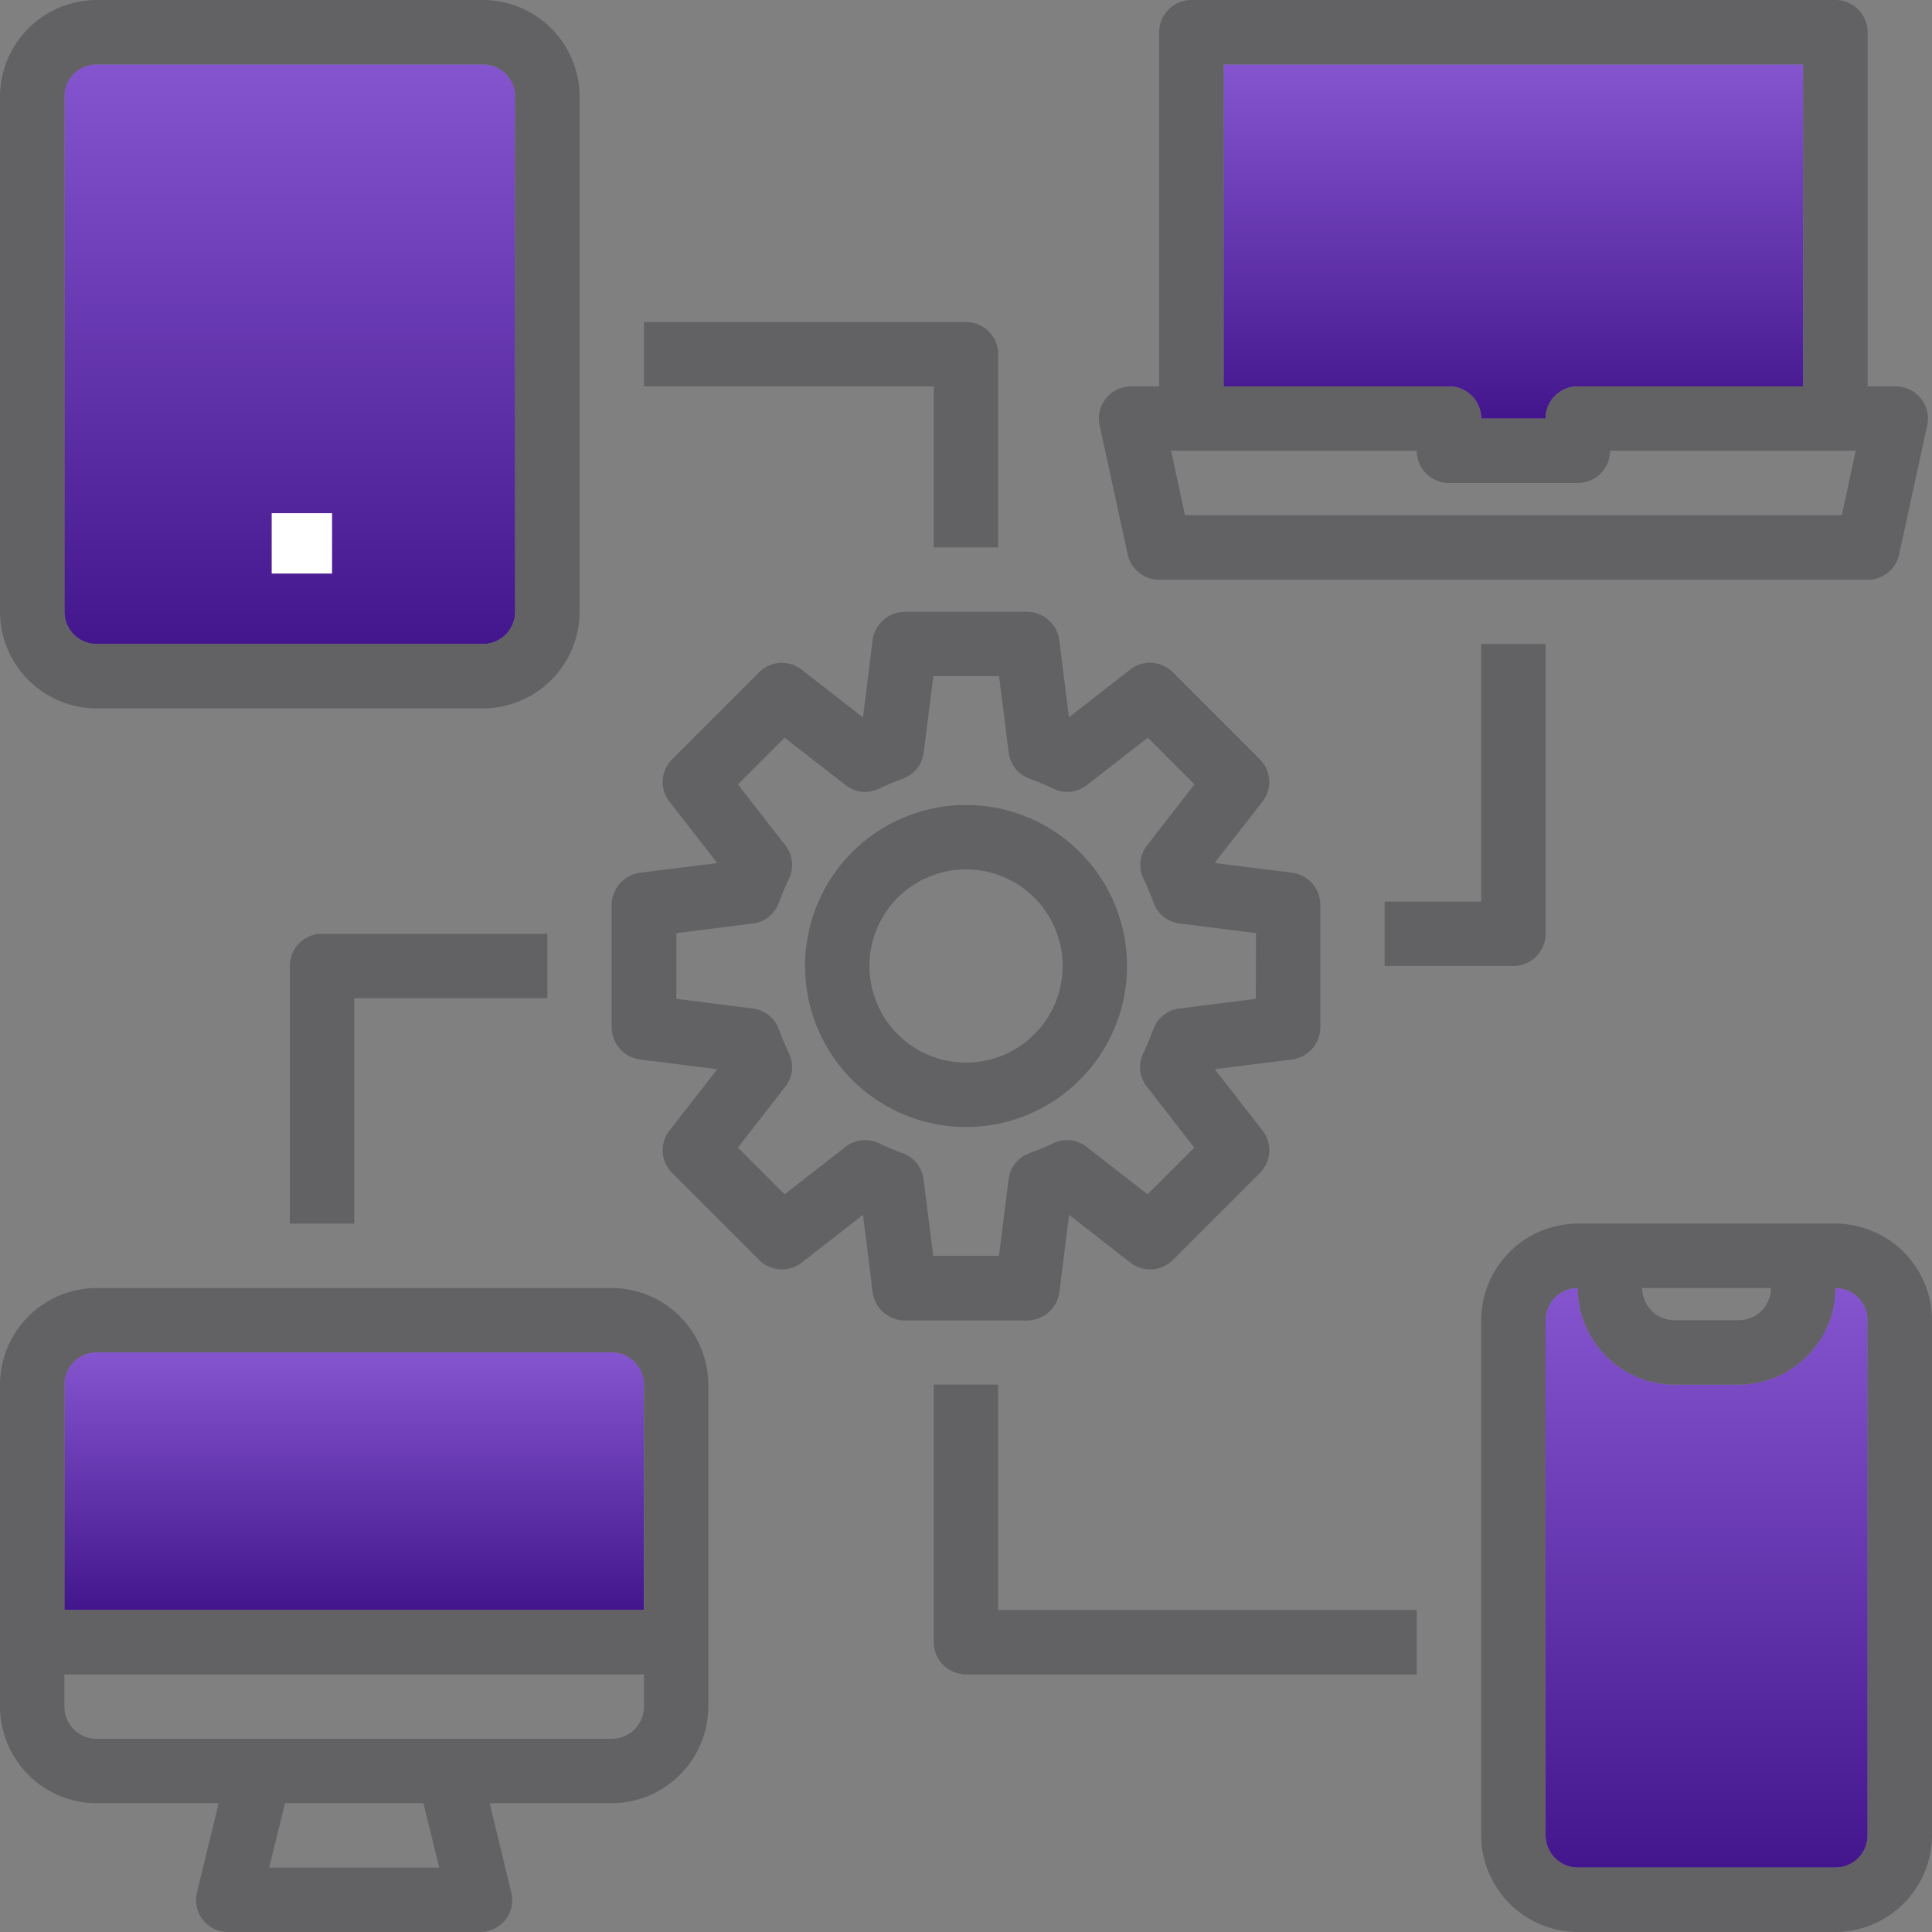 <svg xmlns="http://www.w3.org/2000/svg" xmlns:xlink="http://www.w3.org/1999/xlink" width="64" height="64" viewBox="0 0 64 64"><rect x="0" y="0" width="64" height="64" fill="#808080" stroke="none"/><defs><style>.a{fill:url(#a);}.b{fill:#626265;}.c{fill:#fff;}</style><linearGradient id="a" x1="0.5" x2="0.5" y2="1" gradientUnits="objectBoundingBox"><stop offset="0" stop-color="#8455ce"/><stop offset="1" stop-color="#44168d"/></linearGradient></defs><g transform="translate(-16 -16)"><path class="a" d="M320,32h19.2V42.667h-7.467a1.067,1.067,0,0,0-1.067,1.067h-2.133a1.067,1.067,0,0,0-1.067-1.067H320Z" transform="translate(-263.467 -13.867)"/><path class="a" d="M51.2,360.533H32v-7.467A1.067,1.067,0,0,1,33.067,352H50.133a1.067,1.067,0,0,1,1.067,1.067Z" transform="translate(-13.867 -291.2)"/><path class="a" d="M410.667,354.133A1.067,1.067,0,0,1,409.6,355.2h-8.533A1.067,1.067,0,0,1,400,354.133V337.067A1.067,1.067,0,0,1,401.067,336a3.21,3.21,0,0,0,3.2,3.2H406.4a3.21,3.21,0,0,0,3.2-3.2,1.067,1.067,0,0,1,1.067,1.067Z" transform="translate(-332.8 -277.333)"/><path class="a" d="M46.933,50.133A1.067,1.067,0,0,1,45.867,51.2h-12.8A1.067,1.067,0,0,1,32,50.133V33.067A1.067,1.067,0,0,1,33.067,32h12.8a1.067,1.067,0,0,1,1.067,1.067Z" transform="translate(-13.867 -13.867)"/><path class="b" d="M316.238,29.195a1.067,1.067,0,0,0-.821-.395h-.939V17.067A1.067,1.067,0,0,0,313.411,16H292.078a1.067,1.067,0,0,0-1.067,1.067V28.8h-.939a1.067,1.067,0,0,0-.821.395,1.055,1.055,0,0,0-.213.9l.928,4.267a1.067,1.067,0,0,0,1.045.843h23.467a1.067,1.067,0,0,0,1.045-.843l.928-4.267A1.055,1.055,0,0,0,316.238,29.195ZM293.144,18.133h19.2V28.8h-7.467a1.067,1.067,0,0,0-1.067,1.067h-2.133a1.067,1.067,0,0,0-1.067-1.067h-7.467Zm20.48,14.933h-21.76l-.459-2.133h8.139A1.067,1.067,0,0,0,300.611,32h4.267a1.067,1.067,0,0,0,1.067-1.067h8.139Z" transform="translate(-236.611 0)"/><path class="b" d="M36.267,336H19.2a3.21,3.21,0,0,0-3.2,3.2v10.667a3.21,3.21,0,0,0,3.2,3.2h4.043l-.715,2.944a1.048,1.048,0,0,0,.192.917,1.067,1.067,0,0,0,.843.405H31.9a1.067,1.067,0,0,0,.843-.405,1.048,1.048,0,0,0,.192-.917l-.715-2.944h4.043a3.21,3.21,0,0,0,3.2-3.2V339.2A3.21,3.21,0,0,0,36.267,336ZM24.917,355.2l.523-2.133h4.587l.523,2.133Zm12.416-5.333a1.067,1.067,0,0,1-1.067,1.067H19.2a1.067,1.067,0,0,1-1.067-1.067V348.8h19.2Zm0-3.2h-19.2V339.2a1.067,1.067,0,0,1,1.067-1.067H36.267a1.067,1.067,0,0,1,1.067,1.067Z" transform="translate(0 -277.333)"/><path class="b" d="M395.733,320H387.2a3.21,3.21,0,0,0-3.2,3.2v17.067a3.21,3.21,0,0,0,3.2,3.2h8.533a3.21,3.21,0,0,0,3.2-3.2V323.2A3.21,3.21,0,0,0,395.733,320Zm-2.133,2.133a1.067,1.067,0,0,1-1.067,1.067H390.4a1.067,1.067,0,0,1-1.067-1.067Zm3.2,18.133a1.067,1.067,0,0,1-1.067,1.067H387.2a1.067,1.067,0,0,1-1.067-1.067V323.2a1.067,1.067,0,0,1,1.067-1.067,3.21,3.21,0,0,0,3.2,3.2h2.133a3.21,3.21,0,0,0,3.2-3.2A1.067,1.067,0,0,1,396.8,323.2Z" transform="translate(-318.933 -263.467)"/><path class="b" d="M32,16H19.2A3.21,3.21,0,0,0,16,19.2V36.267a3.21,3.21,0,0,0,3.2,3.2H32a3.21,3.21,0,0,0,3.2-3.2V19.2A3.21,3.21,0,0,0,32,16Zm1.067,20.267A1.067,1.067,0,0,1,32,37.333H19.2a1.067,1.067,0,0,1-1.067-1.067V19.2A1.067,1.067,0,0,1,19.2,18.133H32A1.067,1.067,0,0,1,33.067,19.2Z" transform="translate(0 0)"/><rect class="c" width="2" height="2" transform="translate(25 33)"/><path class="b" d="M190.528,176.64l-2.56-.32,1.589-2.037a1.06,1.06,0,0,0-.1-1.408l-2.869-2.869a1.067,1.067,0,0,0-1.408-.1l-2.037,1.589-.32-2.56A1.08,1.08,0,0,0,181.76,168h-4.053a1.08,1.08,0,0,0-1.067.939l-.32,2.56-2.037-1.589a1.067,1.067,0,0,0-1.408.1l-2.869,2.869a1.06,1.06,0,0,0-.1,1.408l1.589,2.037-2.56.32a1.08,1.08,0,0,0-.939,1.067v4.053a1.08,1.08,0,0,0,.939,1.067l2.56.32-1.589,2.037a1.06,1.06,0,0,0,.1,1.408l2.869,2.869a1.067,1.067,0,0,0,1.408.1l2.037-1.589.32,2.56a1.08,1.08,0,0,0,1.067.939h4.053a1.08,1.08,0,0,0,1.067-.939l.32-2.56,2.037,1.589a1.067,1.067,0,0,0,1.408-.1l2.869-2.869a1.06,1.06,0,0,0,.1-1.408l-1.589-2.037,2.56-.32a1.08,1.08,0,0,0,.939-1.067v-4.053A1.08,1.08,0,0,0,190.528,176.64Zm-1.195,4.181-2.528.32a1.05,1.05,0,0,0-.875.715c-.1.256-.2.512-.32.757a1.044,1.044,0,0,0,.117,1.12l1.568,2.016-1.547,1.547-2.016-1.568a1.044,1.044,0,0,0-1.12-.117,8.276,8.276,0,0,1-.768.32,1.055,1.055,0,0,0-.7.875l-.32,2.528h-2.176l-.32-2.528a1.055,1.055,0,0,0-.7-.875,8.278,8.278,0,0,1-.768-.32,1.044,1.044,0,0,0-1.12.117l-2.016,1.568-1.547-1.547,1.568-2.016a1.044,1.044,0,0,0,.117-1.12c-.117-.245-.224-.5-.32-.757a1.05,1.05,0,0,0-.875-.715l-2.528-.32v-2.176l2.528-.32a1.049,1.049,0,0,0,.875-.715c.1-.256.2-.512.32-.757a1.044,1.044,0,0,0-.117-1.12l-1.568-2.016,1.547-1.547,2.016,1.568a1.044,1.044,0,0,0,1.12.117c.245-.117.5-.224.757-.32a1.05,1.05,0,0,0,.715-.875l.32-2.528h2.176l.32,2.528a1.05,1.05,0,0,0,.715.875c.256.1.512.2.757.32a1.044,1.044,0,0,0,1.12-.117l2.016-1.568,1.547,1.547-1.568,2.016a1.044,1.044,0,0,0-.117,1.12c.117.245.224.5.32.757a1.049,1.049,0,0,0,.875.715l2.528.32Z" transform="translate(-131.733 -131.733)"/><path class="b" d="M226.667,221.333a5.333,5.333,0,1,0-5.333,5.333A5.333,5.333,0,0,0,226.667,221.333Zm-5.333,3.2a3.2,3.2,0,1,1,3.2-3.2A3.2,3.2,0,0,1,221.333,224.533Z" transform="translate(-173.333 -173.333)"/><path class="b" d="M360,184.533v2.133h4.267a1.067,1.067,0,0,0,1.067-1.067V176H363.2v8.533Z" transform="translate(-298.133 -138.667)"/><path class="b" d="M88,249.067V257.6h2.133v-7.467h6.4V248H89.067A1.067,1.067,0,0,0,88,249.067Z" transform="translate(-62.4 -201.067)"/><path class="b" d="M185.6,103.467h2.133v-6.4A1.067,1.067,0,0,0,186.667,96H176v2.133h9.6Z" transform="translate(-138.667 -69.333)"/><path class="b" d="M250.133,360H248v8.533a1.067,1.067,0,0,0,1.067,1.067H264v-2.133H250.133Z" transform="translate(-201.067 -298.133)"/></g></svg>